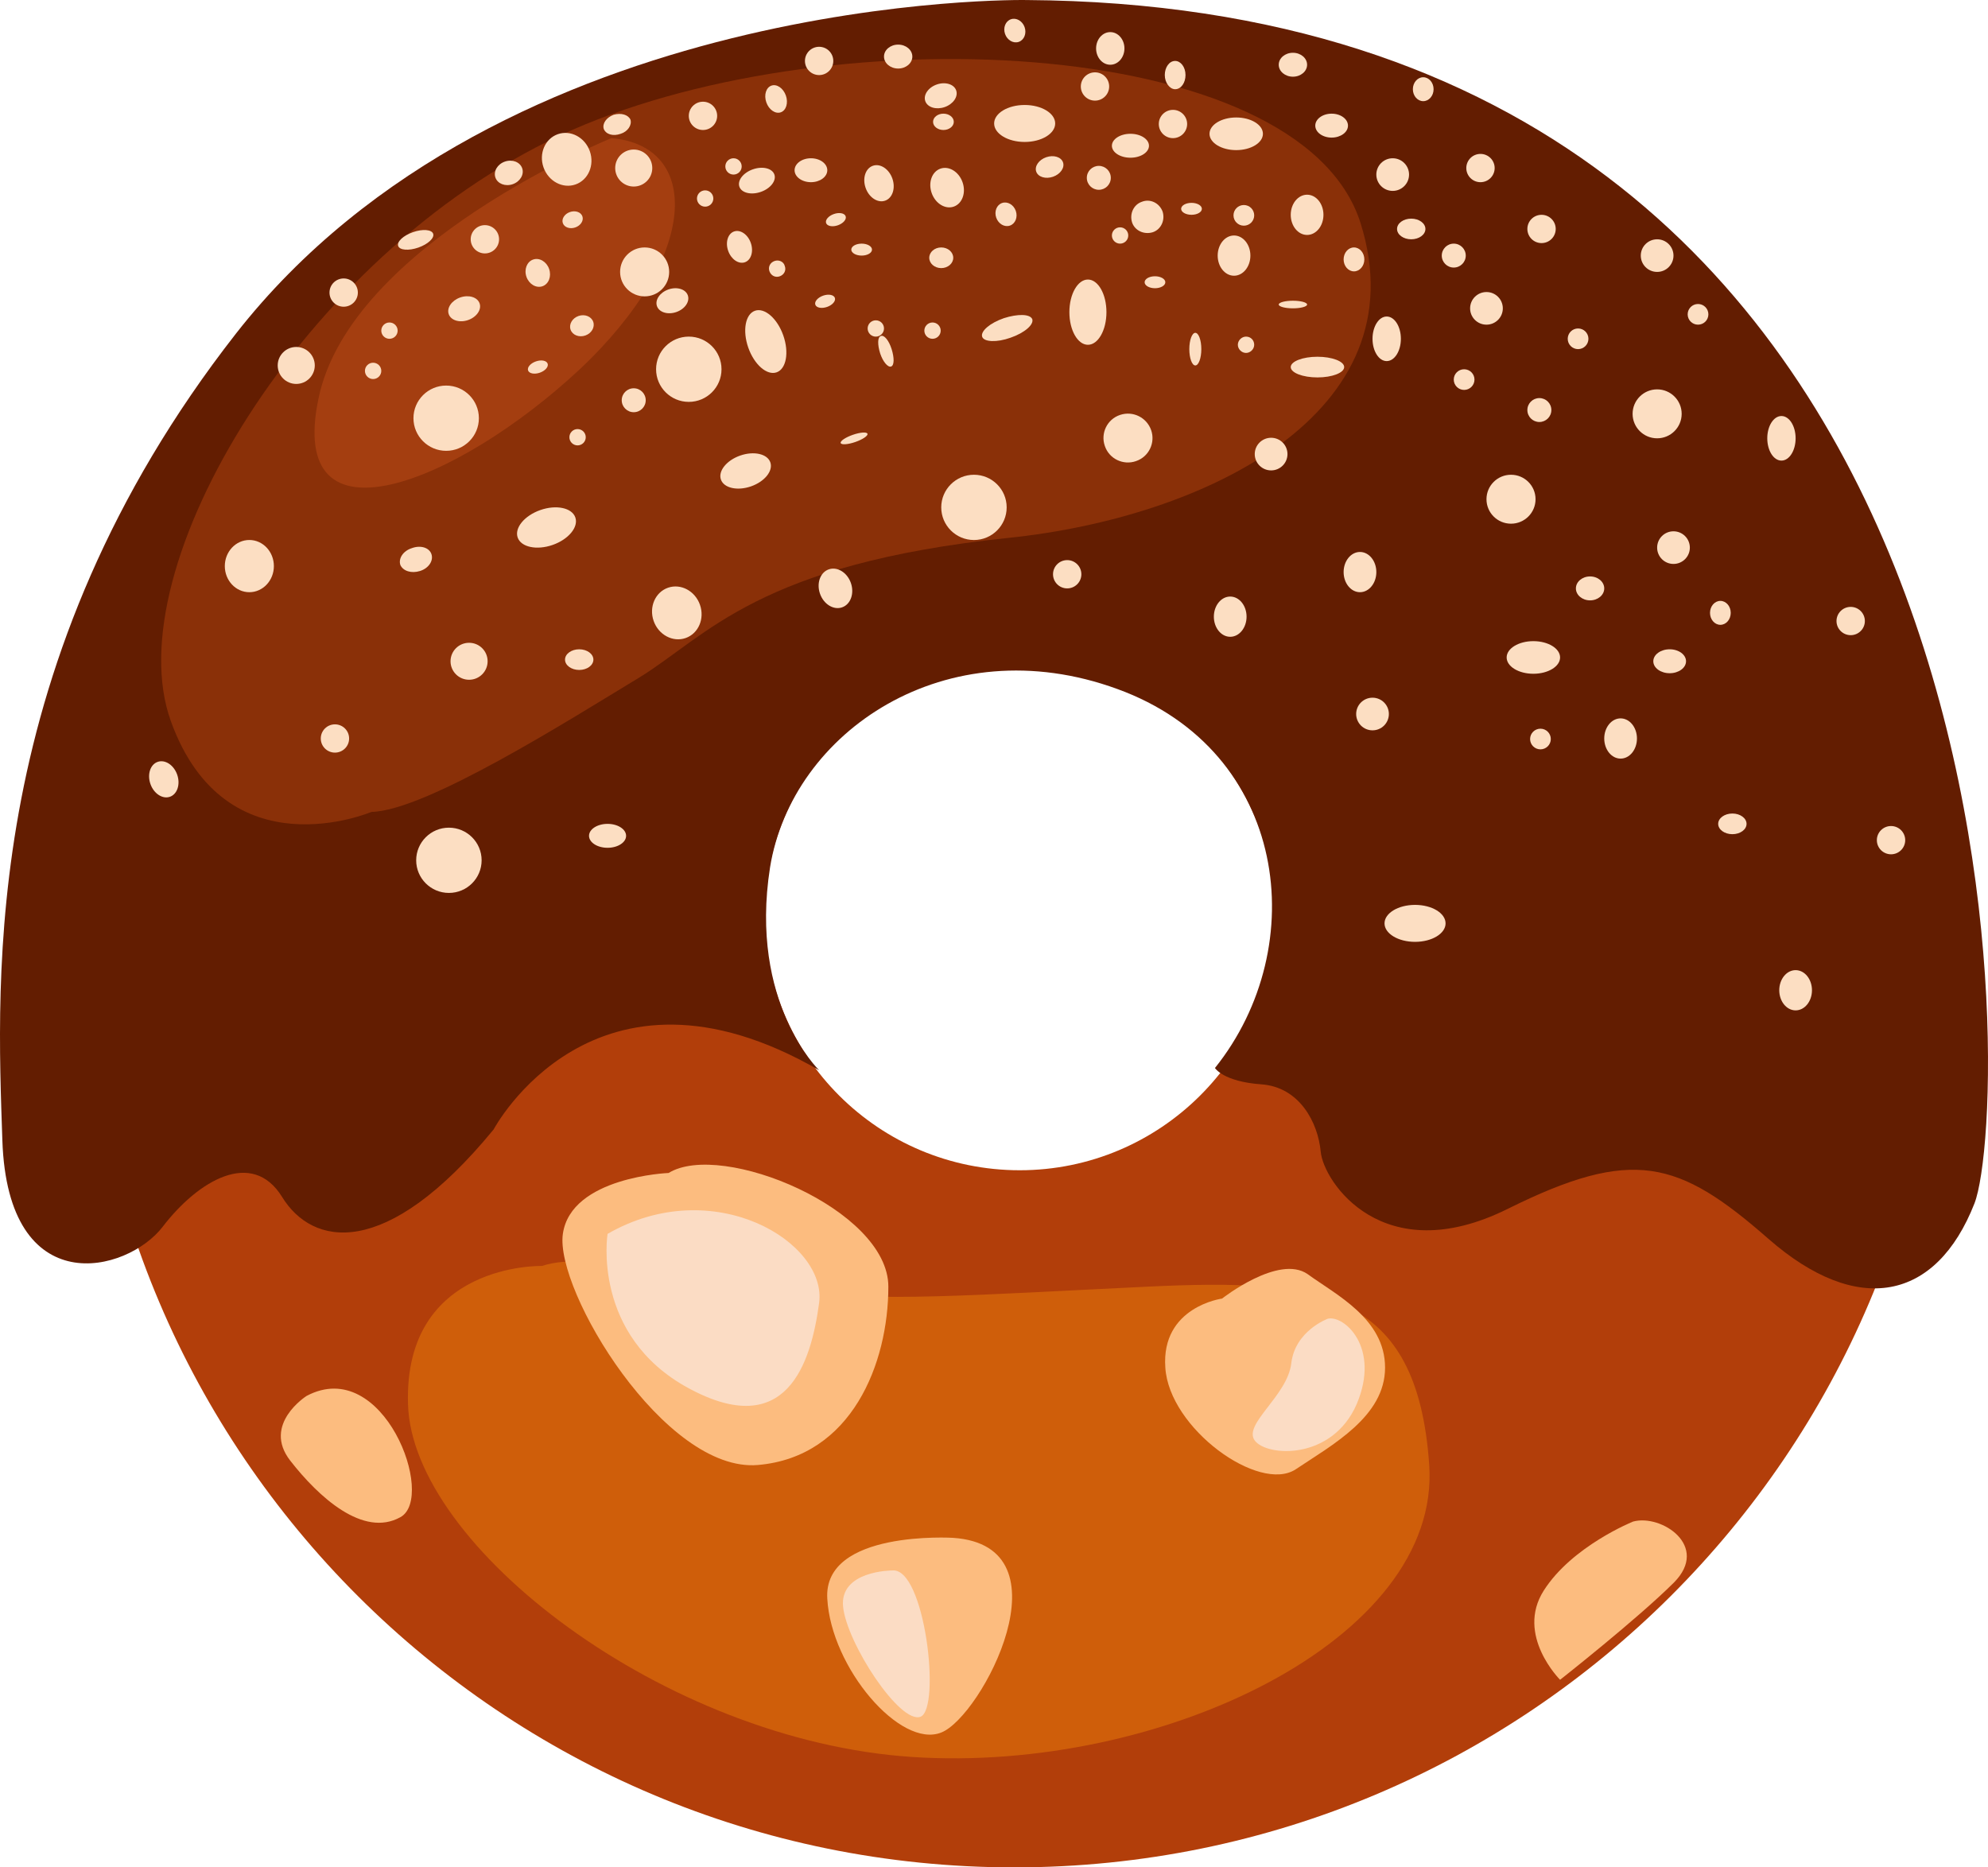 <svg width="132" height="124" viewBox="0 0 132 124" fill="none" xmlns="http://www.w3.org/2000/svg">
<path d="M67.348 1.085C33.318 1.085 5.732 28.6 5.732 62.542C5.732 96.485 33.318 124 67.348 124C101.378 124 128.965 96.485 128.965 62.542C128.965 28.6 101.378 1.085 67.348 1.085ZM67.71 77.708C58.37 77.708 50.767 70.161 50.767 60.809C50.767 51.493 58.334 43.91 67.71 43.91C77.05 43.91 84.653 51.457 84.653 60.809C84.653 70.125 77.05 77.708 67.71 77.708Z" fill="#B23E0A"/>
<path d="M35.997 84.063C35.997 84.063 26.802 83.81 27.091 93.234C27.345 102.659 44.106 115.586 60.578 116.669C77.05 117.752 95.695 108.87 94.898 97.279C94.102 85.688 87.585 84.893 76.254 85.435C64.886 85.977 57.863 86.518 53.302 85.688C48.704 84.893 39.002 82.98 35.997 84.063Z" fill="#CF5E0A"/>
<path d="M68.145 0.002C68.145 0.002 33.463 -0.612 15.651 22.172C-1.292 43.874 -0.205 64.925 0.157 75.722C0.519 86.519 8.447 84.533 10.8 81.463C13.153 78.394 16.737 76.264 18.728 79.477C20.72 82.727 25.571 83.774 32.775 75C32.775 75 39.436 62.434 54.388 71.064C54.388 71.064 49.718 66.586 51.13 57.595C52.578 48.604 62.823 41.599 74.19 45.752C85.522 49.868 87.151 62.831 80.671 70.919C80.671 70.919 81.214 71.822 83.748 72.003C86.282 72.183 87.513 74.53 87.694 76.48C87.875 78.466 91.821 84.388 100.111 80.272C108.402 76.155 111.443 77.022 117.416 82.258C123.353 87.457 128.566 86.374 131.101 79.911C133.635 73.375 135.445 0.435 68.145 0.002Z" fill="#631D01"/>
<path d="M24.666 53.913C24.666 53.913 14.999 58.029 11.343 47.882C7.687 37.736 20.104 16.973 37.192 8.993C54.315 0.977 86.318 2.132 90.337 14.807C94.319 27.481 79.91 34.378 66.986 35.714C50.333 37.447 46.966 42.213 42.441 44.994C37.843 47.774 28.286 53.84 24.666 53.913Z" fill="#8A3008"/>
<path d="M40.595 9.173C40.595 9.173 23.29 16.178 21.154 26.433C18.982 36.688 30.349 32.102 38.459 24.555C46.532 16.972 46.532 9.678 40.595 9.173Z" fill="#A43E10"/>
<path d="M68.036 9.426C69.156 9.426 70.063 8.876 70.063 8.198C70.063 7.52 69.156 6.971 68.036 6.971C66.916 6.971 66.009 7.52 66.009 8.198C66.009 8.876 66.916 9.426 68.036 9.426Z" fill="#FCDEC2"/>
<path d="M82.082 9.968C83.062 9.968 83.856 9.483 83.856 8.885C83.856 8.286 83.062 7.801 82.082 7.801C81.103 7.801 80.309 8.286 80.309 8.885C80.309 9.483 81.103 9.968 82.082 9.968Z" fill="#FCDEC2"/>
<path d="M81.938 18.309C82.537 18.309 83.024 17.711 83.024 16.973C83.024 16.235 82.537 15.637 81.938 15.637C81.338 15.637 80.852 16.235 80.852 16.973C80.852 17.711 81.338 18.309 81.938 18.309Z" fill="#FCDEC2"/>
<path d="M92.473 12.676C93.072 12.676 93.559 12.191 93.559 11.592C93.559 10.994 93.072 10.509 92.473 10.509C91.873 10.509 91.386 10.994 91.386 11.592C91.386 12.191 91.873 12.676 92.473 12.676Z" fill="#FCDEC2"/>
<path d="M85.848 5.093C86.368 5.093 86.789 4.738 86.789 4.299C86.789 3.86 86.368 3.504 85.848 3.504C85.328 3.504 84.906 3.86 84.906 4.299C84.906 4.738 85.328 5.093 85.848 5.093Z" fill="#FCDEC2"/>
<path d="M73.72 4.299C74.24 4.299 74.661 3.814 74.661 3.216C74.661 2.617 74.24 2.132 73.72 2.132C73.2 2.132 72.779 2.617 72.779 3.216C72.779 3.814 73.2 4.299 73.72 4.299Z" fill="#FCDEC2"/>
<path d="M59.637 4.551C60.157 4.551 60.578 4.195 60.578 3.756C60.578 3.318 60.157 2.962 59.637 2.962C59.117 2.962 58.696 3.318 58.696 3.756C58.696 4.195 59.117 4.551 59.637 4.551Z" fill="#FCDEC2"/>
<path d="M62.642 8.632C63.022 8.632 63.33 8.389 63.33 8.09C63.33 7.791 63.022 7.548 62.642 7.548C62.262 7.548 61.954 7.791 61.954 8.09C61.954 8.389 62.262 8.632 62.642 8.632Z" fill="#FCDEC2"/>
<path d="M75.059 10.473C75.739 10.473 76.29 10.117 76.29 9.679C76.29 9.24 75.739 8.884 75.059 8.884C74.379 8.884 73.828 9.24 73.828 9.679C73.828 10.117 74.379 10.473 75.059 10.473Z" fill="#FCDEC2"/>
<path d="M79.114 14.263C79.494 14.263 79.802 14.086 79.802 13.867C79.802 13.647 79.494 13.47 79.114 13.47C78.734 13.47 78.426 13.647 78.426 13.867C78.426 14.086 78.734 14.263 79.114 14.263Z" fill="#FCDEC2"/>
<path d="M76.688 19.139C77.068 19.139 77.376 18.961 77.376 18.742C77.376 18.523 77.068 18.345 76.688 18.345C76.308 18.345 76.001 18.523 76.001 18.742C76.001 18.961 76.308 19.139 76.688 19.139Z" fill="#FCDEC2"/>
<path d="M72.236 22.895C72.915 22.895 73.466 21.925 73.466 20.729C73.466 19.532 72.915 18.562 72.236 18.562C71.556 18.562 71.005 19.532 71.005 20.729C71.005 21.925 71.556 22.895 72.236 22.895Z" fill="#FCDEC2"/>
<path d="M62.497 17.803C62.937 17.803 63.294 17.496 63.294 17.117C63.294 16.738 62.937 16.431 62.497 16.431C62.057 16.431 61.701 16.738 61.701 17.117C61.701 17.496 62.057 17.803 62.497 17.803Z" fill="#FCDEC2"/>
<path d="M53.845 12.098C54.445 12.098 54.931 11.742 54.931 11.304C54.931 10.865 54.445 10.509 53.845 10.509C53.245 10.509 52.759 10.865 52.759 11.304C52.759 11.742 53.245 12.098 53.845 12.098Z" fill="#FCDEC2"/>
<path d="M57.212 16.972C57.592 16.972 57.899 16.794 57.899 16.575C57.899 16.356 57.592 16.178 57.212 16.178C56.832 16.178 56.524 16.356 56.524 16.575C56.524 16.794 56.832 16.972 57.212 16.972Z" fill="#FCDEC2"/>
<path d="M86.789 15.601C87.389 15.601 87.875 15.003 87.875 14.265C87.875 13.527 87.389 12.929 86.789 12.929C86.189 12.929 85.703 13.527 85.703 14.265C85.703 15.003 86.189 15.601 86.789 15.601Z" fill="#FCDEC2"/>
<path d="M78.716 4.985C78.716 5.49 78.426 5.924 78.028 5.924C77.666 5.924 77.34 5.49 77.34 4.985C77.34 4.479 77.63 4.046 78.028 4.046C78.39 4.046 78.716 4.443 78.716 4.985Z" fill="#FCDEC2"/>
<path d="M38.459 44.487C38.979 44.487 39.4 44.18 39.4 43.801C39.4 43.422 38.979 43.115 38.459 43.115C37.939 43.115 37.517 43.422 37.517 43.801C37.517 44.18 37.939 44.487 38.459 44.487Z" fill="#FCDEC2"/>
<path d="M16.556 39.324C17.456 39.324 18.185 38.548 18.185 37.591C18.185 36.633 17.456 35.857 16.556 35.857C15.657 35.857 14.927 36.633 14.927 37.591C14.927 38.548 15.657 39.324 16.556 39.324Z" fill="#FCDEC2"/>
<path d="M88.418 9.137C89.018 9.137 89.504 8.781 89.504 8.343C89.504 7.904 89.018 7.548 88.418 7.548C87.818 7.548 87.332 7.904 87.332 8.343C87.332 8.781 87.818 9.137 88.418 9.137Z" fill="#FCDEC2"/>
<path d="M94.5 6.718C94.88 6.718 95.188 6.362 95.188 5.923C95.188 5.485 94.88 5.129 94.5 5.129C94.12 5.129 93.812 5.485 93.812 5.923C93.812 6.362 94.12 6.718 94.5 6.718Z" fill="#FCDEC2"/>
<path d="M98.301 12.098C98.821 12.098 99.243 11.678 99.243 11.159C99.243 10.64 98.821 10.22 98.301 10.22C97.781 10.22 97.36 10.64 97.36 11.159C97.36 11.678 97.781 12.098 98.301 12.098Z" fill="#FCDEC2"/>
<path d="M93.704 15.89C94.223 15.89 94.645 15.583 94.645 15.204C94.645 14.825 94.223 14.518 93.704 14.518C93.184 14.518 92.762 14.825 92.762 15.204C92.762 15.583 93.184 15.89 93.704 15.89Z" fill="#FCDEC2"/>
<path d="M89.902 18.02C90.282 18.02 90.59 17.664 90.59 17.225C90.59 16.786 90.282 16.431 89.902 16.431C89.522 16.431 89.214 16.786 89.214 17.225C89.214 17.664 89.522 18.02 89.902 18.02Z" fill="#FCDEC2"/>
<path d="M85.848 20.474C86.368 20.474 86.789 20.361 86.789 20.222C86.789 20.082 86.368 19.969 85.848 19.969C85.328 19.969 84.906 20.082 84.906 20.222C84.906 20.361 85.328 20.474 85.848 20.474Z" fill="#FCDEC2"/>
<path d="M79.367 24.267C79.587 24.267 79.766 23.782 79.766 23.184C79.766 22.586 79.587 22.101 79.367 22.101C79.147 22.101 78.969 22.586 78.969 23.184C78.969 23.782 79.147 24.267 79.367 24.267Z" fill="#FCDEC2"/>
<path d="M83.277 22.894C83.277 23.183 83.024 23.436 82.734 23.436C82.445 23.436 82.191 23.183 82.191 22.894C82.191 22.605 82.445 22.352 82.734 22.352C83.06 22.352 83.277 22.605 83.277 22.894Z" fill="#FCDEC2"/>
<path d="M87.477 25.062C88.456 25.062 89.251 24.754 89.251 24.375C89.251 23.997 88.456 23.689 87.477 23.689C86.497 23.689 85.703 23.997 85.703 24.375C85.703 24.754 86.497 25.062 87.477 25.062Z" fill="#FCDEC2"/>
<path d="M92.074 23.978C92.594 23.978 93.016 23.315 93.016 22.498C93.016 21.68 92.594 21.017 92.074 21.017C91.555 21.017 91.133 21.68 91.133 22.498C91.133 23.315 91.555 23.978 92.074 23.978Z" fill="#FCDEC2"/>
<path d="M98.7 21.559C99.299 21.559 99.785 21.074 99.785 20.475C99.785 19.877 99.299 19.392 98.7 19.392C98.1 19.392 97.613 19.877 97.613 20.475C97.613 21.074 98.1 21.559 98.7 21.559Z" fill="#FCDEC2"/>
<path d="M97.215 25.892C97.595 25.892 97.903 25.584 97.903 25.206C97.903 24.827 97.595 24.52 97.215 24.52C96.835 24.52 96.527 24.827 96.527 25.206C96.527 25.584 96.835 25.892 97.215 25.892Z" fill="#FCDEC2"/>
<path d="M104.781 23.183C105.161 23.183 105.469 22.876 105.469 22.497C105.469 22.118 105.161 21.811 104.781 21.811C104.402 21.811 104.094 22.118 104.094 22.497C104.094 22.876 104.402 23.183 104.781 23.183Z" fill="#FCDEC2"/>
<path d="M102.356 16.142C102.876 16.142 103.297 15.722 103.297 15.203C103.297 14.684 102.876 14.264 102.356 14.264C101.836 14.264 101.415 14.684 101.415 15.203C101.415 15.722 101.836 16.142 102.356 16.142Z" fill="#FCDEC2"/>
<path d="M96.527 17.767C96.967 17.767 97.324 17.411 97.324 16.973C97.324 16.534 96.967 16.178 96.527 16.178C96.087 16.178 95.731 16.534 95.731 16.973C95.731 17.411 96.087 17.767 96.527 17.767Z" fill="#FCDEC2"/>
<path d="M74.371 16.178C74.671 16.178 74.915 15.935 74.915 15.636C74.915 15.337 74.671 15.095 74.371 15.095C74.072 15.095 73.828 15.337 73.828 15.636C73.828 15.935 74.072 16.178 74.371 16.178Z" fill="#FCDEC2"/>
<path d="M100.329 34.775C101.228 34.775 101.958 34.047 101.958 33.15C101.958 32.252 101.228 31.525 100.329 31.525C99.429 31.525 98.7 32.252 98.7 33.15C98.7 34.047 99.429 34.775 100.329 34.775Z" fill="#FCDEC2"/>
<path d="M54.388 4.985C54.908 4.985 55.329 4.564 55.329 4.046C55.329 3.527 54.908 3.107 54.388 3.107C53.868 3.107 53.447 3.527 53.447 4.046C53.447 4.564 53.868 4.985 54.388 4.985Z" fill="#FCDEC2"/>
<path d="M46.677 8.632C47.197 8.632 47.618 8.212 47.618 7.693C47.618 7.175 47.197 6.754 46.677 6.754C46.157 6.754 45.735 7.175 45.735 7.693C45.735 8.212 46.157 8.632 46.677 8.632Z" fill="#FCDEC2"/>
<path d="M42.079 12.387C42.759 12.387 43.31 11.837 43.31 11.159C43.31 10.481 42.759 9.931 42.079 9.931C41.399 9.931 40.848 10.481 40.848 11.159C40.848 11.837 41.399 12.387 42.079 12.387Z" fill="#FCDEC2"/>
<path d="M46.822 13.723C47.121 13.723 47.364 13.48 47.364 13.181C47.364 12.882 47.121 12.64 46.822 12.64C46.522 12.64 46.278 12.882 46.278 13.181C46.278 13.48 46.522 13.723 46.822 13.723Z" fill="#FCDEC2"/>
<path d="M48.704 11.592C49.004 11.592 49.247 11.35 49.247 11.051C49.247 10.752 49.004 10.509 48.704 10.509C48.404 10.509 48.161 10.752 48.161 11.051C48.161 11.35 48.404 11.592 48.704 11.592Z" fill="#FCDEC2"/>
<path d="M45.735 26.686C46.935 26.686 47.907 25.716 47.907 24.519C47.907 23.323 46.935 22.352 45.735 22.352C44.536 22.352 43.563 23.323 43.563 24.519C43.563 25.716 44.536 26.686 45.735 26.686Z" fill="#FCDEC2"/>
<path d="M58.153 22.353C58.453 22.353 58.696 22.11 58.696 21.811C58.696 21.512 58.453 21.27 58.153 21.27C57.853 21.27 57.61 21.512 57.61 21.811C57.61 22.11 57.853 22.353 58.153 22.353Z" fill="#FCDEC2"/>
<path d="M36.693 36.186C37.75 35.817 38.425 34.999 38.201 34.359C37.976 33.719 36.938 33.499 35.881 33.868C34.824 34.237 34.149 35.054 34.373 35.694C34.598 36.334 35.636 36.554 36.693 36.186Z" fill="#FCDEC2"/>
<path d="M49.866 32.296C50.772 31.98 51.347 31.266 51.149 30.701C50.951 30.136 50.056 29.934 49.15 30.25C48.244 30.566 47.67 31.28 47.868 31.845C48.065 32.409 48.96 32.611 49.866 32.296Z" fill="#FCDEC2"/>
<path d="M55.915 40.329C56.481 40.132 56.741 39.407 56.497 38.71C56.252 38.014 55.595 37.61 55.029 37.807C54.463 38.005 54.202 38.73 54.447 39.426C54.691 40.123 55.349 40.527 55.915 40.329Z" fill="#FCDEC2"/>
<path d="M84.4 31.236C84.999 31.236 85.486 30.751 85.486 30.153C85.486 29.554 84.999 29.069 84.4 29.069C83.8 29.069 83.313 29.554 83.313 30.153C83.313 30.751 83.8 31.236 84.4 31.236Z" fill="#FCDEC2"/>
<path d="M27.779 16.439C28.42 16.214 28.86 15.804 28.761 15.521C28.662 15.239 28.061 15.192 27.42 15.416C26.778 15.64 26.339 16.051 26.438 16.333C26.537 16.616 27.137 16.663 27.779 16.439Z" fill="#FCDEC2"/>
<path d="M36.018 19.008C36.434 18.863 36.631 18.349 36.46 17.859C36.289 17.37 35.813 17.09 35.398 17.235C34.983 17.379 34.785 17.893 34.956 18.383C35.127 18.872 35.603 19.152 36.018 19.008Z" fill="#FCDEC2"/>
<path d="M34.046 12.23C34.537 12.059 34.817 11.585 34.672 11.17C34.526 10.756 34.011 10.559 33.52 10.731C33.029 10.902 32.749 11.377 32.895 11.791C33.04 12.205 33.556 12.402 34.046 12.23Z" fill="#FCDEC2"/>
<path d="M38.199 15.103C38.558 14.978 38.769 14.648 38.67 14.366C38.572 14.083 38.201 13.955 37.842 14.08C37.483 14.205 37.273 14.535 37.371 14.817C37.47 15.1 37.84 15.228 38.199 15.103Z" fill="#FCDEC2"/>
<path d="M44.909 20.72C45.475 20.523 45.816 20.027 45.671 19.613C45.526 19.198 44.949 19.023 44.383 19.22C43.817 19.418 43.476 19.914 43.621 20.328C43.766 20.742 44.343 20.918 44.909 20.72Z" fill="#FCDEC2"/>
<path d="M49.459 17.415C49.874 17.271 50.05 16.696 49.852 16.131C49.655 15.566 49.158 15.225 48.742 15.37C48.327 15.515 48.151 16.09 48.349 16.654C48.546 17.219 49.043 17.56 49.459 17.415Z" fill="#FCDEC2"/>
<path d="M50.518 12.742C51.16 12.518 51.562 12.001 51.417 11.587C51.272 11.173 50.634 11.019 49.992 11.243C49.351 11.466 48.948 11.984 49.094 12.398C49.239 12.812 49.877 12.966 50.518 12.742Z" fill="#FCDEC2"/>
<path d="M55.632 14.96C55.991 14.835 56.223 14.566 56.15 14.36C56.078 14.153 55.728 14.086 55.37 14.211C55.011 14.336 54.779 14.605 54.852 14.812C54.924 15.019 55.274 15.085 55.632 14.96Z" fill="#FCDEC2"/>
<path d="M54.917 20.381C55.275 20.256 55.507 19.986 55.434 19.779C55.361 19.573 55.012 19.507 54.653 19.632C54.295 19.758 54.063 20.027 54.136 20.234C54.209 20.441 54.559 20.506 54.917 20.381Z" fill="#FCDEC2"/>
<path d="M51.566 24.724C52.207 24.5 52.406 23.403 52.009 22.274C51.612 21.145 50.77 20.411 50.129 20.635C49.487 20.86 49.289 21.957 49.685 23.086C50.082 24.215 50.924 24.949 51.566 24.724Z" fill="#FCDEC2"/>
<path d="M38.865 22.278C39.28 22.133 39.515 21.726 39.389 21.368C39.263 21.01 38.825 20.838 38.41 20.983C37.995 21.128 37.76 21.536 37.886 21.893C38.011 22.251 38.45 22.423 38.865 22.278Z" fill="#FCDEC2"/>
<path d="M31.083 21.252C31.649 21.054 31.99 20.558 31.844 20.144C31.699 19.73 31.122 19.555 30.556 19.753C29.99 19.951 29.649 20.447 29.795 20.861C29.94 21.275 30.517 21.45 31.083 21.252Z" fill="#FCDEC2"/>
<path d="M35.844 24.748C36.203 24.623 36.435 24.354 36.362 24.147C36.29 23.94 35.94 23.873 35.582 23.999C35.223 24.124 34.991 24.393 35.064 24.6C35.136 24.806 35.486 24.873 35.844 24.748Z" fill="#FCDEC2"/>
<path d="M63.328 13.72C63.894 13.523 64.156 12.799 63.912 12.102C63.668 11.405 63.012 11.001 62.445 11.198C61.879 11.395 61.617 12.119 61.861 12.816C62.105 13.513 62.762 13.918 63.328 13.72Z" fill="#FCDEC2"/>
<path d="M51.842 7.458C52.2 7.333 52.353 6.835 52.181 6.346C52.01 5.856 51.581 5.56 51.222 5.685C50.864 5.81 50.711 6.308 50.883 6.797C51.053 7.287 51.483 7.583 51.842 7.458Z" fill="#FCDEC2"/>
<path d="M41.862 7.946C41.97 8.307 41.681 8.74 41.21 8.885C40.703 9.065 40.233 8.921 40.088 8.56C39.979 8.199 40.269 7.801 40.739 7.621C41.246 7.476 41.717 7.621 41.862 7.946Z" fill="#FCDEC2"/>
<path d="M38.213 12.249C39.062 11.953 39.488 10.965 39.164 10.043C38.841 9.12 37.89 8.613 37.041 8.909C36.192 9.206 35.765 10.194 36.089 11.116C36.413 12.038 37.363 12.546 38.213 12.249Z" fill="#FCDEC2"/>
<path d="M62.726 7.11C63.293 6.912 63.634 6.417 63.489 6.002C63.344 5.588 62.767 5.413 62.201 5.61C61.635 5.807 61.293 6.303 61.438 6.717C61.584 7.131 62.16 7.307 62.726 7.11Z" fill="#FCDEC2"/>
<path d="M67.646 2.78C68.004 2.655 68.178 2.218 68.033 1.804C67.888 1.389 67.479 1.155 67.121 1.28C66.762 1.405 66.589 1.842 66.734 2.256C66.879 2.67 67.287 2.905 67.646 2.78Z" fill="#FCDEC2"/>
<path d="M72.706 6.682C73.226 6.682 73.647 6.262 73.647 5.743C73.647 5.225 73.226 4.804 72.706 4.804C72.186 4.804 71.765 5.225 71.765 5.743C71.765 6.262 72.186 6.682 72.706 6.682Z" fill="#FCDEC2"/>
<path d="M69.92 11.736C70.41 11.565 70.707 11.137 70.582 10.779C70.456 10.421 69.957 10.27 69.466 10.441C68.975 10.611 68.679 11.04 68.804 11.398C68.93 11.755 69.429 11.907 69.92 11.736Z" fill="#FCDEC2"/>
<path d="M67.061 14.979C67.419 14.854 67.592 14.417 67.447 14.003C67.302 13.589 66.893 13.355 66.535 13.48C66.176 13.605 66.003 14.042 66.149 14.456C66.294 14.87 66.702 15.105 67.061 14.979Z" fill="#FCDEC2"/>
<path d="M58.771 13.325C59.262 13.154 59.477 12.496 59.252 11.857C59.028 11.217 58.448 10.837 57.957 11.008C57.467 11.179 57.251 11.837 57.476 12.477C57.7 13.117 58.28 13.497 58.771 13.325Z" fill="#FCDEC2"/>
<path d="M56.793 29.35C57.284 29.179 57.645 28.934 57.599 28.803C57.553 28.671 57.118 28.702 56.627 28.873C56.136 29.043 55.775 29.288 55.821 29.42C55.867 29.551 56.302 29.52 56.793 29.35Z" fill="#FCDEC2"/>
<path d="M59.203 23.183C59.384 23.761 59.384 24.266 59.166 24.338C58.949 24.41 58.623 24.013 58.443 23.472C58.261 22.894 58.261 22.388 58.479 22.316C58.696 22.208 59.022 22.605 59.203 23.183Z" fill="#FCDEC2"/>
<path d="M61.918 22.497C62.218 22.497 62.461 22.255 62.461 21.956C62.461 21.657 62.218 21.414 61.918 21.414C61.618 21.414 61.375 21.657 61.375 21.956C61.375 22.255 61.618 22.497 61.918 22.497Z" fill="#FCDEC2"/>
<path d="M68.543 21.198C68.651 21.559 68.036 22.101 67.095 22.426C66.19 22.751 65.321 22.715 65.212 22.354C65.104 21.992 65.719 21.451 66.66 21.126C67.565 20.837 68.398 20.837 68.543 21.198Z" fill="#FCDEC2"/>
<path d="M77.195 14.048C77.376 14.626 77.087 15.24 76.544 15.42C75.964 15.601 75.349 15.312 75.168 14.77C74.987 14.193 75.276 13.579 75.82 13.398C76.363 13.181 76.978 13.47 77.195 14.048Z" fill="#FCDEC2"/>
<path d="M82.59 14.986C82.969 14.986 83.277 14.679 83.277 14.3C83.277 13.921 82.969 13.614 82.59 13.614C82.21 13.614 81.902 13.921 81.902 14.3C81.902 14.679 82.21 14.986 82.59 14.986Z" fill="#FCDEC2"/>
<path d="M77.883 9.173C78.403 9.173 78.824 8.753 78.824 8.234C78.824 7.716 78.403 7.295 77.883 7.295C77.363 7.295 76.942 7.716 76.942 8.234C76.942 8.753 77.363 9.173 77.883 9.173Z" fill="#FCDEC2"/>
<path d="M72.96 12.603C73.399 12.603 73.756 12.248 73.756 11.809C73.756 11.37 73.399 11.015 72.96 11.015C72.52 11.015 72.163 11.37 72.163 11.809C72.163 12.248 72.52 12.603 72.96 12.603Z" fill="#FCDEC2"/>
<path d="M52.107 17.659C52.216 17.948 52.071 18.236 51.781 18.345C51.492 18.453 51.202 18.309 51.093 18.02C50.985 17.731 51.13 17.442 51.419 17.334C51.709 17.226 52.035 17.37 52.107 17.659Z" fill="#FCDEC2"/>
<path d="M42.803 19.68C43.703 19.68 44.432 18.953 44.432 18.056C44.432 17.158 43.703 16.431 42.803 16.431C41.903 16.431 41.174 17.158 41.174 18.056C41.174 18.953 41.903 19.68 42.803 19.68Z" fill="#FCDEC2"/>
<path d="M32.196 16.828C32.715 16.828 33.137 16.407 33.137 15.889C33.137 15.37 32.715 14.95 32.196 14.95C31.676 14.95 31.254 15.37 31.254 15.889C31.254 16.407 31.676 16.828 32.196 16.828Z" fill="#FCDEC2"/>
<path d="M22.819 20.367C23.339 20.367 23.761 19.947 23.761 19.429C23.761 18.91 23.339 18.49 22.819 18.49C22.299 18.49 21.878 18.91 21.878 19.429C21.878 19.947 22.299 20.367 22.819 20.367Z" fill="#FCDEC2"/>
<path d="M19.67 25.494C20.349 25.494 20.901 24.945 20.901 24.267C20.901 23.589 20.349 23.039 19.67 23.039C18.99 23.039 18.439 23.589 18.439 24.267C18.439 24.945 18.99 25.494 19.67 25.494Z" fill="#FCDEC2"/>
<path d="M24.774 25.17C25.074 25.17 25.317 24.927 25.317 24.628C25.317 24.329 25.074 24.086 24.774 24.086C24.474 24.086 24.231 24.329 24.231 24.628C24.231 24.927 24.474 25.17 24.774 25.17Z" fill="#FCDEC2"/>
<path d="M25.86 22.497C26.16 22.497 26.403 22.255 26.403 21.956C26.403 21.657 26.16 21.414 25.86 21.414C25.56 21.414 25.317 21.657 25.317 21.956C25.317 22.255 25.56 22.497 25.86 22.497Z" fill="#FCDEC2"/>
<path d="M29.625 29.936C30.825 29.936 31.797 28.966 31.797 27.77C31.797 26.573 30.825 25.603 29.625 25.603C28.426 25.603 27.453 26.573 27.453 27.77C27.453 28.966 28.426 29.936 29.625 29.936Z" fill="#FCDEC2"/>
<path d="M38.35 29.575C38.65 29.575 38.893 29.332 38.893 29.033C38.893 28.734 38.65 28.492 38.35 28.492C38.05 28.492 37.807 28.734 37.807 29.033C37.807 29.332 38.05 29.575 38.35 29.575Z" fill="#FCDEC2"/>
<path d="M42.079 27.372C42.519 27.372 42.875 27.016 42.875 26.578C42.875 26.139 42.519 25.783 42.079 25.783C41.639 25.783 41.282 26.139 41.282 26.578C41.282 27.016 41.639 27.372 42.079 27.372Z" fill="#FCDEC2"/>
<path d="M93.957 62.542C95.077 62.542 95.984 61.993 95.984 61.315C95.984 60.637 95.077 60.087 93.957 60.087C92.837 60.087 91.93 60.637 91.93 61.315C91.93 61.993 92.837 62.542 93.957 62.542Z" fill="#FCDEC2"/>
<path d="M101.813 44.74C102.793 44.74 103.587 44.255 103.587 43.657C103.587 43.059 102.793 42.574 101.813 42.574C100.833 42.574 100.039 43.059 100.039 43.657C100.039 44.255 100.833 44.74 101.813 44.74Z" fill="#FCDEC2"/>
<path d="M90.3 39.324C90.9 39.324 91.387 38.726 91.387 37.988C91.387 37.25 90.9 36.652 90.3 36.652C89.701 36.652 89.214 37.25 89.214 37.988C89.214 38.726 89.701 39.324 90.3 39.324Z" fill="#FCDEC2"/>
<path d="M81.684 42.285C82.284 42.285 82.77 41.687 82.77 40.949C82.77 40.211 82.284 39.613 81.684 39.613C81.085 39.613 80.598 40.211 80.598 40.949C80.598 41.687 81.085 42.285 81.684 42.285Z" fill="#FCDEC2"/>
<path d="M119.226 67.092C119.826 67.092 120.312 66.494 120.312 65.756C120.312 65.018 119.826 64.42 119.226 64.42C118.626 64.42 118.14 65.018 118.14 65.756C118.14 66.494 118.626 67.092 119.226 67.092Z" fill="#FCDEC2"/>
<path d="M111.117 37.447C111.717 37.447 112.203 36.962 112.203 36.364C112.203 35.765 111.717 35.28 111.117 35.28C110.517 35.28 110.031 35.765 110.031 36.364C110.031 36.962 110.517 37.447 111.117 37.447Z" fill="#FCDEC2"/>
<path d="M105.578 39.866C106.098 39.866 106.519 39.511 106.519 39.072C106.519 38.633 106.098 38.277 105.578 38.277C105.058 38.277 104.637 38.633 104.637 39.072C104.637 39.511 105.058 39.866 105.578 39.866Z" fill="#FCDEC2"/>
<path d="M40.341 56.296C41.021 56.296 41.572 55.94 41.572 55.501C41.572 55.063 41.021 54.707 40.341 54.707C39.661 54.707 39.11 55.063 39.11 55.501C39.11 55.94 39.661 56.296 40.341 56.296Z" fill="#FCDEC2"/>
<path d="M107.605 50.374C108.205 50.374 108.691 49.776 108.691 49.038C108.691 48.3 108.205 47.702 107.605 47.702C107.005 47.702 106.519 48.3 106.519 49.038C106.519 49.776 107.005 50.374 107.605 50.374Z" fill="#FCDEC2"/>
<path d="M110.864 44.704C111.463 44.704 111.95 44.348 111.95 43.91C111.95 43.471 111.463 43.115 110.864 43.115C110.264 43.115 109.777 43.471 109.777 43.91C109.777 44.348 110.264 44.704 110.864 44.704Z" fill="#FCDEC2"/>
<path d="M114.23 41.49C114.61 41.49 114.918 41.135 114.918 40.696C114.918 40.257 114.61 39.901 114.23 39.901C113.85 39.901 113.542 40.257 113.542 40.696C113.542 41.135 113.85 41.49 114.23 41.49Z" fill="#FCDEC2"/>
<path d="M122.883 42.177C123.403 42.177 123.824 41.757 123.824 41.238C123.824 40.72 123.403 40.299 122.883 40.299C122.363 40.299 121.941 40.72 121.941 41.238C121.941 41.757 122.363 42.177 122.883 42.177Z" fill="#FCDEC2"/>
<path d="M115.027 55.393C115.547 55.393 115.968 55.086 115.968 54.707C115.968 54.328 115.547 54.02 115.027 54.02C114.507 54.02 114.085 54.328 114.085 54.707C114.085 55.086 114.507 55.393 115.027 55.393Z" fill="#FCDEC2"/>
<path d="M118.285 30.585C118.805 30.585 119.226 29.923 119.226 29.105C119.226 28.287 118.805 27.625 118.285 27.625C117.765 27.625 117.344 28.287 117.344 29.105C117.344 29.923 117.765 30.585 118.285 30.585Z" fill="#FCDEC2"/>
<path d="M110.031 18.056C110.631 18.056 111.117 17.571 111.117 16.973C111.117 16.375 110.631 15.89 110.031 15.89C109.431 15.89 108.945 16.375 108.945 16.973C108.945 17.571 109.431 18.056 110.031 18.056Z" fill="#FCDEC2"/>
<path d="M112.746 21.559C113.126 21.559 113.434 21.252 113.434 20.873C113.434 20.494 113.126 20.186 112.746 20.186C112.366 20.186 112.058 20.494 112.058 20.873C112.058 21.252 112.366 21.559 112.746 21.559Z" fill="#FCDEC2"/>
<path d="M125.562 56.728C126.081 56.728 126.503 56.308 126.503 55.789C126.503 55.271 126.081 54.851 125.562 54.851C125.042 54.851 124.62 55.271 124.62 55.789C124.62 56.308 125.042 56.728 125.562 56.728Z" fill="#FCDEC2"/>
<path d="M102.211 28.022C102.651 28.022 103.008 27.667 103.008 27.228C103.008 26.789 102.651 26.434 102.211 26.434C101.771 26.434 101.415 26.789 101.415 27.228C101.415 27.667 101.771 28.022 102.211 28.022Z" fill="#FCDEC2"/>
<path d="M110.031 29.105C110.931 29.105 111.66 28.378 111.66 27.48C111.66 26.583 110.931 25.855 110.031 25.855C109.131 25.855 108.402 26.583 108.402 27.48C108.402 28.378 109.131 29.105 110.031 29.105Z" fill="#FCDEC2"/>
<path d="M70.86 39.071C71.38 39.071 71.801 38.651 71.801 38.132C71.801 37.614 71.38 37.193 70.86 37.193C70.34 37.193 69.919 37.614 69.919 38.132C69.919 38.651 70.34 39.071 70.86 39.071Z" fill="#FCDEC2"/>
<path d="M31.146 45.138C31.826 45.138 32.377 44.588 32.377 43.91C32.377 43.232 31.826 42.683 31.146 42.683C30.466 42.683 29.915 43.232 29.915 43.91C29.915 44.588 30.466 45.138 31.146 45.138Z" fill="#FCDEC2"/>
<path d="M28.648 36.797C28.793 37.23 28.467 37.736 27.888 37.916C27.308 38.096 26.765 37.916 26.584 37.519C26.44 37.086 26.765 36.58 27.345 36.399C27.924 36.183 28.503 36.363 28.648 36.797Z" fill="#FCDEC2"/>
<path d="M45.524 42.368C46.374 42.072 46.8 41.084 46.477 40.161C46.154 39.239 45.204 38.731 44.354 39.027C43.505 39.323 43.078 40.31 43.401 41.233C43.724 42.156 44.675 42.663 45.524 42.368Z" fill="#FCDEC2"/>
<path d="M11.283 52.908C11.773 52.737 11.989 52.079 11.765 51.439C11.541 50.799 10.961 50.419 10.47 50.59C9.98 50.761 9.764 51.419 9.988 52.059C10.212 52.699 10.792 53.079 11.283 52.908Z" fill="#FCDEC2"/>
<path d="M91.133 48.496C91.733 48.496 92.219 48.011 92.219 47.412C92.219 46.814 91.733 46.329 91.133 46.329C90.533 46.329 90.047 46.814 90.047 47.412C90.047 48.011 90.533 48.496 91.133 48.496Z" fill="#FCDEC2"/>
<path d="M102.283 49.759C102.663 49.759 102.971 49.452 102.971 49.073C102.971 48.694 102.663 48.387 102.283 48.387C101.904 48.387 101.596 48.694 101.596 49.073C101.596 49.452 101.904 49.759 102.283 49.759Z" fill="#FCDEC2"/>
<path d="M22.24 49.976C22.76 49.976 23.181 49.556 23.181 49.038C23.181 48.519 22.76 48.099 22.24 48.099C21.72 48.099 21.299 48.519 21.299 49.038C21.299 49.556 21.72 49.976 22.24 49.976Z" fill="#FCDEC2"/>
<path d="M76.435 28.563C76.725 29.394 76.29 30.333 75.421 30.622C74.589 30.91 73.647 30.477 73.358 29.61C73.068 28.78 73.503 27.841 74.371 27.552C75.24 27.263 76.145 27.733 76.435 28.563Z" fill="#FCDEC2"/>
<path d="M64.669 35.858C65.869 35.858 66.841 34.888 66.841 33.691C66.841 32.495 65.869 31.525 64.669 31.525C63.47 31.525 62.497 32.495 62.497 33.691C62.497 34.888 63.47 35.858 64.669 35.858Z" fill="#FCDEC2"/>
<path d="M29.806 59.293C31.006 59.293 31.979 58.323 31.979 57.127C31.979 55.93 31.006 54.96 29.806 54.96C28.607 54.96 27.634 55.93 27.634 57.127C27.634 58.323 28.607 59.293 29.806 59.293Z" fill="#FCDEC2"/>
<path d="M44.396 77.889C44.396 77.889 37.916 78.141 37.373 81.933C36.83 85.688 44.142 97.821 50.333 97.279C56.56 96.738 58.985 90.527 58.985 85.436C58.985 80.308 47.907 75.722 44.396 77.889Z" fill="#FCBC7F"/>
<path d="M63.293 102.118C63.293 102.118 54.641 101.576 54.931 106.162C55.184 110.748 59.782 116.128 62.497 115.045C65.176 113.998 71.149 102.66 63.293 102.118Z" fill="#FCBC7F"/>
<path d="M81.141 86.23C81.141 86.23 77.087 86.772 77.376 90.816C77.63 94.861 83.603 99.157 86.029 97.569C88.454 95.944 91.966 94.066 91.966 90.816C91.966 87.567 88.708 85.978 86.825 84.606C84.906 83.269 81.141 86.23 81.141 86.23Z" fill="#FCBC7F"/>
<path d="M20.358 92.693C20.358 92.693 17.389 94.571 19.271 96.99C21.154 99.41 24.122 102.118 26.584 100.746C28.974 99.446 25.462 89.985 20.358 92.693Z" fill="#FCBC7F"/>
<path d="M108.438 101.035C108.438 101.035 104.383 102.66 102.501 105.621C100.618 108.582 103.587 111.543 103.587 111.543C103.587 111.543 108.728 107.498 111.153 105.079C113.542 102.66 110.32 100.529 108.438 101.035Z" fill="#FCBC7F"/>
<path d="M59.239 104.284C59.239 104.284 55.727 104.284 55.981 106.704C56.234 109.123 59.746 114.503 61.121 113.998C62.497 113.456 61.411 104.032 59.239 104.284Z" fill="#FBDCC4"/>
<path d="M88.165 87.566C88.165 87.566 85.992 88.36 85.739 90.527C85.486 92.693 82.517 94.571 83.313 95.654C84.11 96.737 88.454 96.99 90.083 93.235C91.676 89.48 89.251 87.313 88.165 87.566Z" fill="#FBDCC4"/>
<path d="M40.341 81.933C40.341 81.933 39.255 88.686 45.735 92.189C52.216 95.691 53.845 90.564 54.388 86.519C54.931 82.475 47.364 77.889 40.341 81.933Z" fill="#FBDCC4"/>
</svg>
